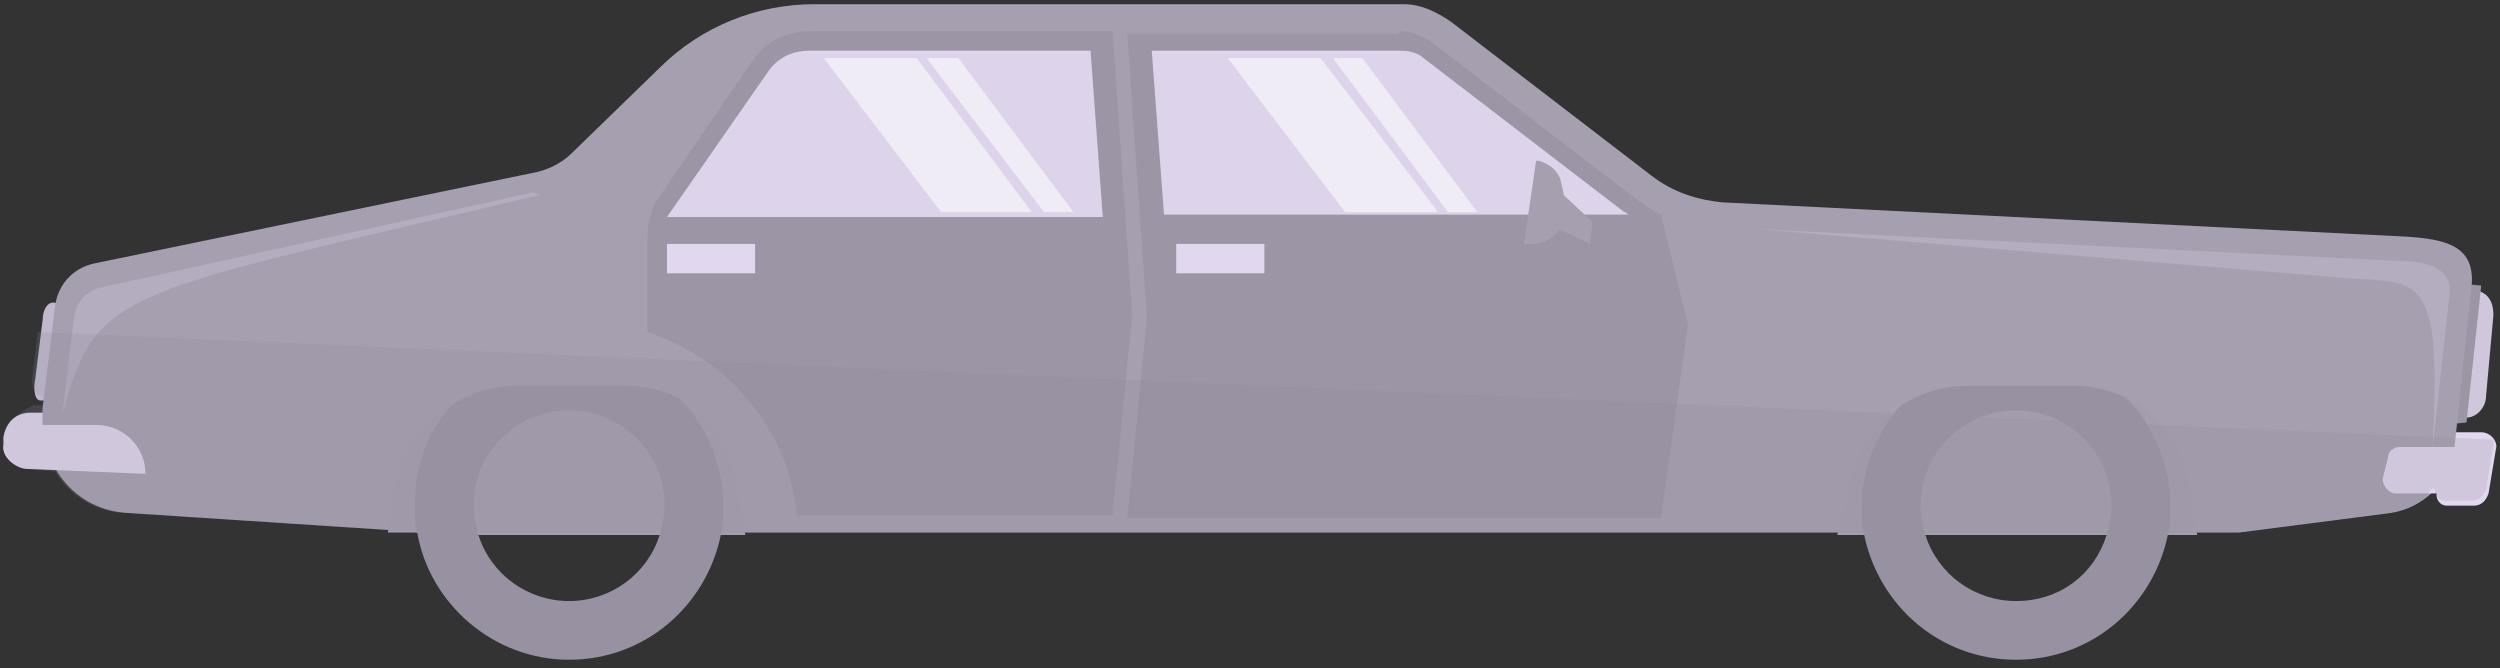 <svg width="247" height="66" viewBox="0 0 247 66" fill="none" xmlns="http://www.w3.org/2000/svg">
<rect x="0" y="0" width="247" height="66" fill="#333333" stroke="none"/>
<path d="M3.973 39.566H4.457C4.941 39.566 5.425 38.842 5.425 37.875L6.15 32.075C6.15 31.108 5.908 30.142 5.425 29.9H5.183C4.699 29.9 4.215 30.625 4.215 31.592L3.489 37.392C3.248 38.6 3.489 39.566 3.973 39.566Z" fill="#C1B8CD"/>
<path d="M241.997 41.5L243.69 41.258C244.658 41.258 245.626 40.291 245.626 39.083L246.351 31.108C246.351 29.9 245.868 28.933 244.658 28.692L243.69 28.45L241.997 41.5Z" fill="#D0C7DD"/>
<path d="M241.272 41.983L243.691 41.741L245.143 28.208L242.24 27.966L241.272 41.983Z" fill="#9C95A6"/>
<path d="M241.756 49.958H244.417C245.143 49.958 245.626 49.474 245.868 48.749L246.594 44.399C246.836 43.674 246.11 42.708 245.143 42.708H241.514L240.789 48.508C240.547 49.233 241.03 49.958 241.756 49.958Z" fill="#E1D7EF"/>
<path d="M12.68 50.683L38.562 52.374H40.014L43.158 52.616H221.194L236.192 50.683C239.336 50.199 241.997 47.783 242.481 44.4L244.174 28.45C244.658 24.342 241.755 23.617 237.643 23.375L170.154 19.992C167.735 19.75 165.316 19.025 163.139 17.333L143.304 2.109C141.852 1.142 140.401 0.417 138.708 0.417H80.41C74.847 0.417 69.283 2.592 65.171 6.7L56.463 15.159C55.495 16.125 54.044 16.85 52.592 17.092L9.293 26.033C7.116 26.517 5.664 28.208 5.423 30.383L4.213 40.291C3.729 45.849 7.358 50.441 12.68 50.683Z" fill="#A69FB0"/>
<path opacity="0.2" d="M173.784 22.649L237.161 25.791C238.612 25.791 242.483 26.033 241.999 29.174L240.306 44.641C241.273 26.999 239.338 27.966 231.839 27.483L173.784 22.649Z" fill="#EDE3FC"/>
<path opacity="0.2" d="M6.148 41.016L7.358 31.108C7.6 29.9 8.326 28.933 9.777 28.45L52.593 19.025C52.834 19.025 53.318 19.267 53.318 19.267C11.47 29.175 9.535 28.45 6.148 41.016Z" fill="#EDE3FC"/>
<path d="M138.225 3.075C139.434 3.075 140.644 3.558 141.611 4.283L161.447 19.508C162.414 20.233 163.14 20.716 164.108 21.2L166.768 32.075L164.108 51.166H111.374L113.309 31.349L111.374 3.317H138.225V3.075Z" fill="#9C95A6"/>
<path d="M113.794 5.009H138.467C139.193 5.009 140.161 5.25 140.644 5.734L160.48 20.958C160.722 20.958 160.722 21.2 160.964 21.2H115.003L113.794 5.009Z" fill="#DDD3EA"/>
<path d="M74.365 5.975C75.574 4.042 77.751 3.075 80.17 3.075H109.923L111.858 31.108L109.923 50.924H78.719C77.993 42.466 71.945 35.458 63.963 32.8V23.375C63.963 21.683 64.447 20.233 65.414 19.025L74.365 5.975Z" fill="#9C95A6"/>
<path d="M75.814 7.184C76.782 5.734 78.233 5.009 79.927 5.009H107.745L108.954 21.442H65.897L75.814 7.184Z" fill="#DDD3EA"/>
<path d="M124.919 24.1H116.211V27H124.919V24.1Z" fill="#E1D7EF"/>
<path d="M74.605 24.1H65.897V27H74.605V24.1Z" fill="#E1D7EF"/>
<path d="M4.213 40.774V41.983H9.535C12.196 41.983 14.373 44.157 14.373 46.816L2.762 46.333C1.553 46.333 0.101 45.124 0.343 43.916C0.343 43.674 0.343 43.432 0.343 43.191C0.585 41.741 1.553 40.774 3.004 40.774H4.213Z" fill="#E1D7EF"/>
<path d="M236.677 48.749H243.692C244.417 48.749 244.901 48.266 244.901 47.783L245.385 45.849C245.627 45.124 244.901 44.158 244.176 44.158H237.161C236.435 44.158 235.951 44.641 235.951 45.124L235.467 47.058C235.225 47.783 235.951 48.749 236.677 48.749Z" fill="#E1D7EF"/>
<path d="M152.98 22.167L157.093 24.1L157.334 21.925L153.706 18.542L152.98 22.167Z" fill="#A69FB0"/>
<path d="M151.77 15.883H152.012C152.98 16.125 153.947 16.85 154.189 17.817L154.673 19.992C155.156 22.167 153.221 24.342 151.044 24.1H150.561L151.77 15.883Z" fill="#A69FB0"/>
<path d="M181.524 52.858H217.083L216.116 47.3C215.39 43.675 213.213 41.017 210.31 39.325C208.859 38.6 206.924 38.117 205.23 38.117H194.587C192.168 38.117 189.991 38.842 188.056 40.05C185.395 41.742 183.218 44.641 182.734 48.025L181.524 52.858Z" fill="#A49DAE"/>
<path d="M38.321 52.616H39.773H40.982L42.917 52.858H73.638L72.671 47.3C71.945 43.916 69.768 41.017 66.865 39.325C65.414 38.6 63.478 38.117 61.543 38.117H50.9C48.481 38.117 46.304 38.842 44.369 40.05C41.466 41.742 39.531 44.641 39.047 48.266L38.321 52.616Z" fill="#A49DAE"/>
<g opacity="0.75">
<path opacity="0.75" d="M130.482 5.734L142.093 20.959H132.901L121.29 5.734H130.482Z" fill="white"/>
<path opacity="0.75" d="M134.593 5.734L145.962 20.959H143.06L131.69 5.734H134.593Z" fill="white"/>
</g>
<g opacity="0.75">
<path opacity="0.75" d="M90.571 5.734L101.94 20.959H92.99L81.379 5.734H90.571Z" fill="white"/>
<path opacity="0.75" d="M94.686 5.734L106.055 20.959H103.152L91.541 5.734H94.686Z" fill="white"/>
</g>
<path opacity="0.2" d="M0.342 43.191C0.342 43.433 0.342 43.674 0.342 43.916C0.342 45.124 1.551 46.333 2.761 46.333L5.422 46.574C6.873 48.991 9.534 50.683 12.437 50.683L38.32 52.374H39.771L42.916 52.616H73.636H181.28H216.839H220.952L235.949 50.683C237.642 50.441 239.336 49.716 240.303 48.266H240.545C240.545 48.991 241.029 49.474 241.513 49.474H244.174C244.899 49.474 245.383 48.991 245.625 48.266L246.351 43.916C246.351 43.674 246.351 43.674 246.351 43.433L3.728 32.8L3.245 36.908C3.003 38.116 3.486 39.083 3.97 39.083H4.212V40.05H3.245C1.793 40.775 0.584 41.741 0.342 43.191Z" fill="#8E8796"/>
<path d="M183.942 49.958C183.942 50.925 183.942 51.891 184.184 52.858C185.636 59.866 191.683 65.183 199.182 65.183C206.681 65.183 212.728 59.866 214.179 52.858C214.421 51.891 214.421 50.925 214.421 49.958C214.421 45.85 212.728 41.983 210.067 39.325C208.616 38.6 206.681 38.117 204.987 38.117H194.344C191.925 38.117 189.748 38.842 187.813 40.05C185.394 42.708 183.942 46.333 183.942 49.958ZM199.182 59.383C195.07 59.383 191.441 56.724 190.232 52.858C189.99 51.891 189.748 50.925 189.748 49.958C189.748 44.883 193.86 40.533 199.182 40.533C204.262 40.533 208.616 44.641 208.616 49.958C208.616 50.925 208.374 51.891 208.132 52.858C206.923 56.724 203.536 59.383 199.182 59.383Z" fill="#9891A1"/>
<path d="M40.98 49.958C40.98 50.925 40.98 51.891 41.222 52.616C42.432 59.624 48.721 65.183 56.22 65.183C63.719 65.183 69.766 59.866 71.217 52.858C71.459 51.891 71.459 50.925 71.459 49.958C71.459 45.85 69.766 41.983 67.105 39.325C65.654 38.6 63.719 38.117 61.783 38.117H51.14C48.721 38.117 46.544 38.842 44.609 40.05C42.19 42.708 40.98 46.091 40.98 49.958ZM56.22 59.383C52.108 59.383 48.479 56.724 47.27 52.858C47.028 51.891 46.786 50.925 46.786 49.958C46.786 44.883 50.898 40.533 56.22 40.533C61.3 40.533 65.654 44.641 65.654 49.958C65.654 50.925 65.412 51.891 65.17 52.858C63.961 56.724 60.332 59.383 56.22 59.383Z" fill="#9891A1"/>
</svg>
